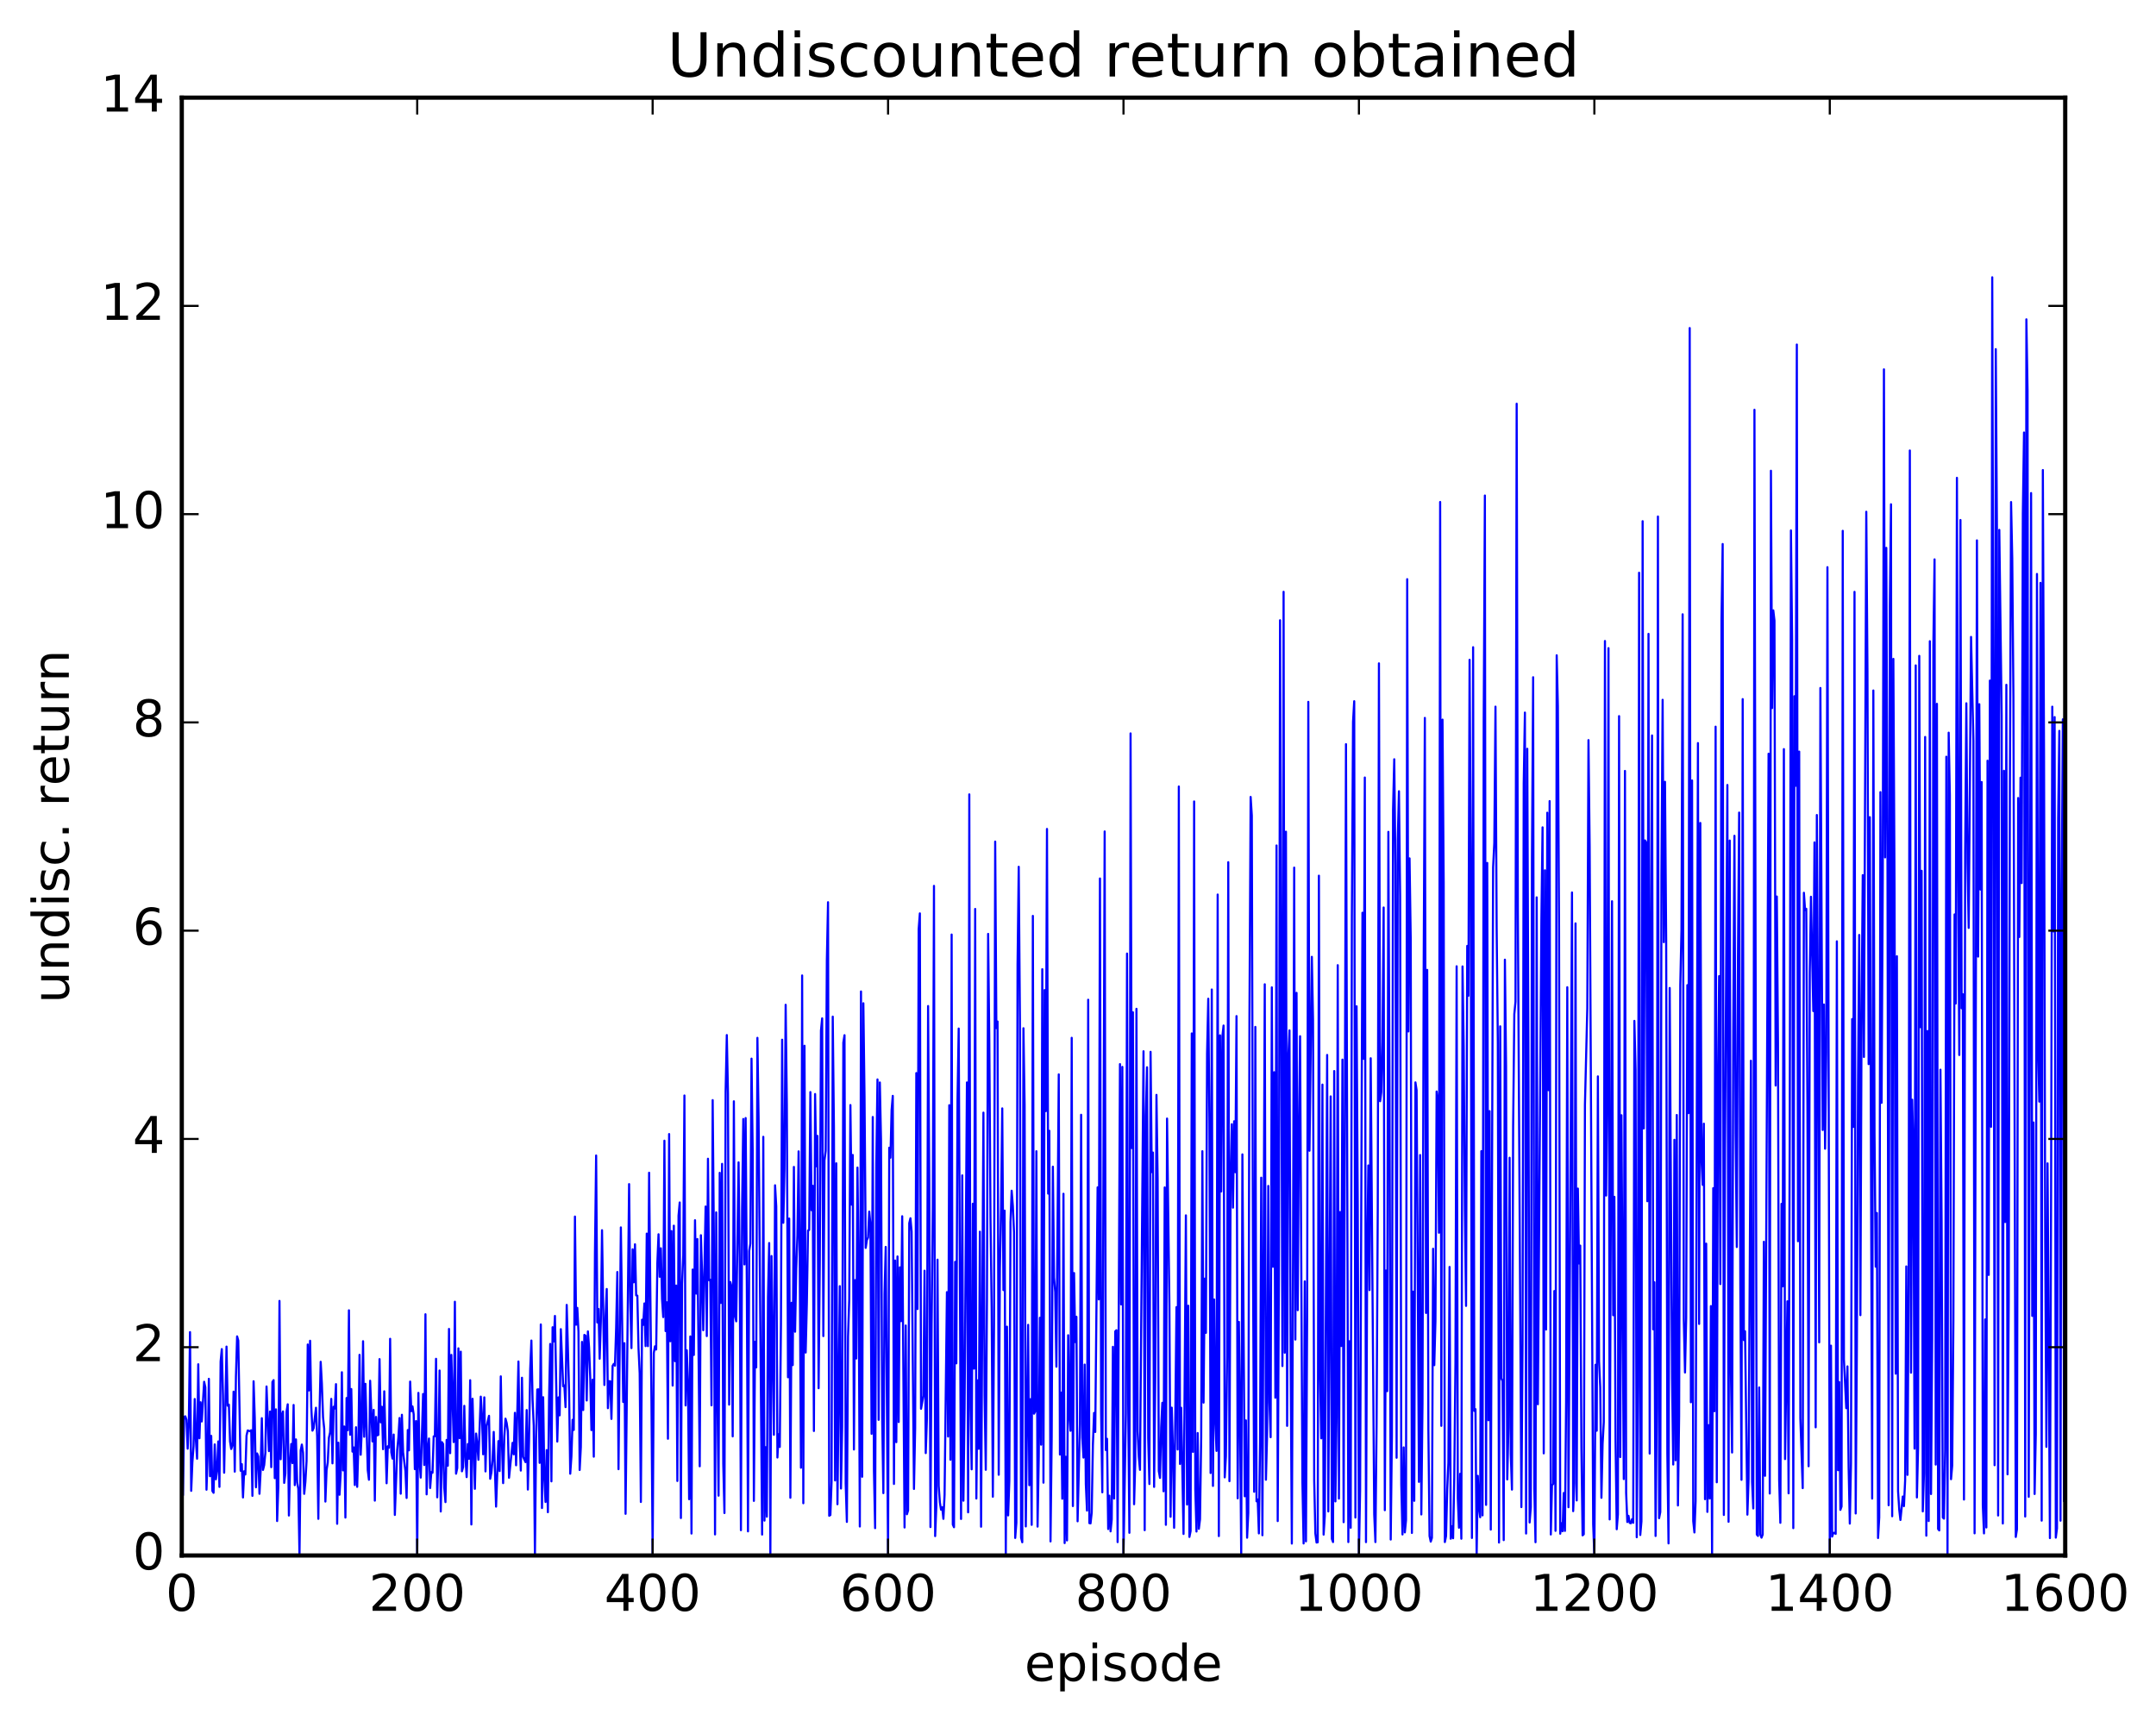 <?xml version="1.0" encoding="utf-8" standalone="no"?>
<!DOCTYPE svg PUBLIC "-//W3C//DTD SVG 1.1//EN"
  "http://www.w3.org/Graphics/SVG/1.1/DTD/svg11.dtd">
<!-- Created with matplotlib (http://matplotlib.org/) -->
<svg height="408pt" version="1.1" viewBox="0 0 511 408" width="511pt" xmlns="http://www.w3.org/2000/svg" xmlns:xlink="http://www.w3.org/1999/xlink">
 <defs>
  <style type="text/css">
*{stroke-linecap:butt;stroke-linejoin:round;stroke-miterlimit:100000;}
  </style>
 </defs>
 <g id="figure_1">
  <g id="patch_1">
   <path d="M 0 408.169 
L 511.954 408.169 
L 511.954 0 
L 0 0 
z
" style="fill:#ffffff;"/>
  </g>
  <g id="axes_1">
   <g id="patch_2">
    <path d="M 43.084 368.742 
L 489.484 368.742 
L 489.484 23.142 
L 43.084 23.142 
z
" style="fill:#ffffff;"/>
   </g>
   <g id="line2d_1">
    <path clip-path="url(#p33e2fe7d8d)" d="M 43.084 341.525 
L 43.363 354.443 
L 43.642 335.88 
L 43.921 335.753 
L 44.2 336.586 
L 44.479 343.427 
L 44.758 337.037 
L 45.037 315.794 
L 45.316 353.416 
L 45.595 346.694 
L 45.874 342.8 
L 46.153 331.65 
L 46.432 341.46 
L 46.711 345.8 
L 46.99 323.415 
L 47.269 340.956 
L 47.548 332.423 
L 47.827 336.969 
L 48.385 327.564 
L 48.664 328.879 
L 48.943 353.152 
L 49.222 344.685 
L 49.501 326.867 
L 49.78 349.946 
L 50.059 340.388 
L 50.338 353.45 
L 50.617 353.884 
L 50.896 342.414 
L 51.175 350.68 
L 51.454 348.47 
L 51.733 341.71 
L 52.012 352.481 
L 52.291 322.746 
L 52.57 319.817 
L 52.849 330.819 
L 53.128 349.126 
L 53.686 319.227 
L 53.965 333.244 
L 54.244 332.986 
L 54.523 341.715 
L 54.802 343.499 
L 55.081 342.616 
L 55.36 329.902 
L 55.639 348.865 
L 55.918 326.411 
L 56.197 316.805 
L 56.476 317.802 
L 57.034 348.66 
L 57.313 347.086 
L 57.592 354.989 
L 57.871 348.776 
L 58.15 349.537 
L 58.429 340.326 
L 58.708 339.103 
L 59.266 339.3 
L 59.545 339.053 
L 59.824 354.61 
L 60.103 327.44 
L 60.382 336.136 
L 60.661 352.583 
L 60.94 344.554 
L 61.219 345.272 
L 61.498 354.119 
L 61.777 348.664 
L 62.056 336.201 
L 62.335 348.458 
L 62.614 347.319 
L 62.893 344.425 
L 63.172 328.683 
L 63.73 344 
L 64.009 334.612 
L 64.288 347.808 
L 64.567 327.614 
L 64.846 327.176 
L 65.125 350.413 
L 65.404 334.097 
L 65.683 360.578 
L 65.962 352.498 
L 66.241 308.397 
L 66.52 345.933 
L 66.799 335.475 
L 67.078 334.594 
L 67.357 351.536 
L 67.636 349.32 
L 67.915 334.638 
L 68.194 332.904 
L 68.473 359.27 
L 68.752 346.926 
L 69.031 342.308 
L 69.31 346.857 
L 69.589 333.063 
L 69.868 352.071 
L 70.147 341.224 
L 70.426 351.425 
L 70.705 352.926 
L 70.984 368.742 
L 71.263 343.841 
L 71.542 342.449 
L 71.821 344.394 
L 72.1 354.132 
L 72.379 351.291 
L 72.658 346.331 
L 72.937 318.726 
L 73.216 329.626 
L 73.495 317.845 
L 73.774 333.528 
L 74.053 339.15 
L 74.332 338.57 
L 74.89 333.72 
L 75.169 340.483 
L 75.448 360.056 
L 75.727 335.046 
L 76.006 322.833 
L 76.285 327.99 
L 76.564 335.964 
L 76.843 338.717 
L 77.122 355.965 
L 77.401 348.49 
L 77.68 346.692 
L 77.959 340.825 
L 78.238 339.553 
L 78.517 331.624 
L 78.796 346.903 
L 79.075 333.48 
L 79.354 333.908 
L 79.633 328.124 
L 79.912 361.231 
L 80.191 342.004 
L 80.47 354.346 
L 80.749 349.184 
L 81.028 325.306 
L 81.307 348.571 
L 81.586 338.168 
L 81.865 359.754 
L 82.144 331.413 
L 82.423 339.044 
L 82.702 310.621 
L 82.981 340.127 
L 83.26 329.286 
L 83.539 344.124 
L 83.818 343.118 
L 84.097 352.043 
L 84.376 338.342 
L 84.655 352.471 
L 84.934 342.792 
L 85.213 321.182 
L 85.492 344.866 
L 85.771 338.369 
L 86.05 317.952 
L 86.329 340.603 
L 86.608 328.048 
L 87.166 348.52 
L 87.445 350.793 
L 87.724 327.322 
L 88.282 341.712 
L 88.561 334.227 
L 88.84 355.741 
L 89.119 335.899 
L 89.398 340.282 
L 89.677 340.138 
L 89.956 322.191 
L 90.235 337.183 
L 90.514 333.492 
L 90.793 343.548 
L 91.072 329.822 
L 91.63 351.623 
L 91.909 342.853 
L 92.188 343.196 
L 92.467 317.378 
L 92.746 344.296 
L 93.025 345.774 
L 93.304 340.073 
L 93.583 359.13 
L 94.141 343.777 
L 94.42 340.824 
L 94.699 336.157 
L 94.978 354.1 
L 95.257 335.388 
L 95.536 344.272 
L 96.094 348.743 
L 96.373 355.107 
L 96.652 339.005 
L 96.931 343.82 
L 97.21 327.521 
L 97.489 334.535 
L 97.768 333.406 
L 98.047 335.266 
L 98.326 348.277 
L 98.605 336.876 
L 98.884 368.742 
L 99.163 330.204 
L 99.442 346.492 
L 99.721 350.282 
L 100.279 330.461 
L 100.558 347.3 
L 100.837 311.558 
L 101.116 354.252 
L 101.395 343.579 
L 101.674 341.014 
L 101.953 352.747 
L 102.232 348.975 
L 102.511 349.133 
L 102.79 340.505 
L 103.069 340.486 
L 103.348 322.119 
L 103.627 354.958 
L 103.906 345.18 
L 104.185 324.892 
L 104.464 358.314 
L 104.743 341.876 
L 105.022 342.319 
L 105.301 352.738 
L 105.58 356.089 
L 105.859 341.344 
L 106.138 347.467 
L 106.417 315.036 
L 106.696 344.492 
L 106.975 321.191 
L 107.533 341.862 
L 107.812 308.593 
L 108.091 349.355 
L 108.37 348.015 
L 108.649 319.637 
L 108.928 340.946 
L 109.207 320.426 
L 109.486 348.789 
L 109.765 347.784 
L 110.044 333.272 
L 110.323 345.518 
L 110.602 350.166 
L 110.881 342.326 
L 111.16 345.824 
L 111.439 327.193 
L 111.718 361.392 
L 111.997 331.593 
L 112.555 352.938 
L 112.834 339.841 
L 113.113 342.312 
L 113.392 346.057 
L 113.95 331.087 
L 114.229 335.457 
L 114.508 344.754 
L 114.787 331.255 
L 115.066 348.815 
L 115.345 338.054 
L 115.903 335.633 
L 116.182 350.562 
L 116.461 349.102 
L 116.74 346.231 
L 117.019 339.448 
L 117.577 357.159 
L 118.135 341.629 
L 118.414 348.735 
L 118.693 326.283 
L 118.972 342.197 
L 119.251 351.59 
L 119.53 340.542 
L 119.809 336.311 
L 120.088 337.341 
L 120.367 339.296 
L 120.646 350.32 
L 121.483 342.045 
L 121.762 344.779 
L 122.041 334.927 
L 122.32 347.363 
L 122.878 322.76 
L 123.157 341.511 
L 123.436 348.617 
L 123.715 326.611 
L 123.994 345.361 
L 124.552 346.612 
L 124.831 334.263 
L 125.11 353.115 
L 125.389 341.444 
L 125.668 324.605 
L 125.947 317.791 
L 126.226 331.785 
L 126.505 337.976 
L 126.784 368.742 
L 127.063 340.902 
L 127.342 329.399 
L 127.621 329.349 
L 127.9 346.79 
L 128.179 313.978 
L 128.458 357.492 
L 128.737 331.222 
L 129.016 350.488 
L 129.295 356.06 
L 129.574 343.765 
L 129.853 358.482 
L 130.132 331.798 
L 130.411 318.597 
L 130.69 351.176 
L 130.969 314.64 
L 131.248 318.021 
L 131.527 311.958 
L 132.085 341.737 
L 132.364 331.262 
L 132.643 335.519 
L 132.922 315.092 
L 133.48 328.63 
L 133.759 328.418 
L 134.038 333.577 
L 134.317 309.343 
L 134.875 329.687 
L 135.154 349.36 
L 135.433 345.248 
L 135.712 336.576 
L 135.991 338.987 
L 136.27 288.401 
L 136.549 314.037 
L 136.828 310.048 
L 137.107 315.676 
L 137.386 348.475 
L 137.665 343.04 
L 137.944 318.113 
L 138.223 334.262 
L 138.502 316.451 
L 138.781 316.644 
L 139.06 332.002 
L 139.339 315.625 
L 139.618 319.438 
L 139.897 326.698 
L 140.176 339.019 
L 140.455 327.077 
L 140.734 345.322 
L 141.013 297.095 
L 141.292 273.922 
L 141.571 313.508 
L 141.85 310.307 
L 142.129 322.1 
L 142.408 313.211 
L 142.687 291.633 
L 143.245 328.326 
L 143.524 312.226 
L 143.803 305.572 
L 144.082 333.822 
L 144.361 327.419 
L 144.64 327.455 
L 144.919 336.371 
L 145.198 323.787 
L 145.477 323.325 
L 145.756 323.756 
L 146.035 314.77 
L 146.314 301.546 
L 146.593 348.284 
L 147.151 290.969 
L 147.709 332.359 
L 147.988 318.408 
L 148.267 358.867 
L 149.104 280.705 
L 149.383 308.408 
L 149.662 319.582 
L 149.941 296.166 
L 150.22 303.984 
L 150.499 294.975 
L 150.778 307.076 
L 151.057 307.141 
L 151.336 319.589 
L 151.615 325.563 
L 151.894 356.056 
L 152.173 312.847 
L 152.452 314.076 
L 152.731 308.992 
L 153.01 319.109 
L 153.289 292.435 
L 153.568 319.12 
L 153.847 278.008 
L 154.405 332.173 
L 154.684 368.742 
L 154.963 320.721 
L 155.242 319.154 
L 155.521 319.921 
L 155.8 299.44 
L 156.079 292.596 
L 156.358 302.676 
L 156.637 295.922 
L 156.916 308.005 
L 157.195 312.227 
L 157.474 270.413 
L 157.753 315.545 
L 158.032 308.712 
L 158.311 341.072 
L 158.59 268.84 
L 158.869 317.956 
L 159.148 291.84 
L 159.427 328.464 
L 159.706 290.564 
L 159.985 322.677 
L 160.264 304.757 
L 160.543 351.083 
L 160.822 288.188 
L 161.101 285.057 
L 161.38 359.866 
L 161.659 304.299 
L 161.938 297.667 
L 162.217 259.7 
L 162.496 333.174 
L 162.775 320.092 
L 163.054 327.667 
L 163.333 355.403 
L 163.612 316.825 
L 163.891 363.544 
L 164.17 300.961 
L 164.449 321.21 
L 164.728 289.266 
L 165.007 306.662 
L 165.286 293.723 
L 165.844 347.601 
L 166.123 292.821 
L 166.402 301.871 
L 166.681 315.342 
L 167.239 286.02 
L 167.518 316.733 
L 167.797 274.69 
L 168.076 303.507 
L 168.355 303.381 
L 168.634 333.151 
L 168.913 260.797 
L 169.192 292.546 
L 169.471 363.753 
L 169.75 287.405 
L 170.029 330.197 
L 170.308 354.564 
L 170.587 278.028 
L 170.866 308.868 
L 171.145 275.906 
L 171.424 347.024 
L 171.703 358.681 
L 171.982 258.735 
L 172.261 245.372 
L 172.54 259.273 
L 172.819 332.984 
L 173.098 303.916 
L 173.377 304.993 
L 173.656 340.51 
L 173.935 261.076 
L 174.214 311.929 
L 174.493 313.236 
L 175.051 275.548 
L 175.33 299.955 
L 175.609 362.748 
L 175.888 286.589 
L 176.167 265.277 
L 176.446 299.745 
L 176.725 265.045 
L 177.004 304.262 
L 177.283 363.027 
L 177.562 296.581 
L 177.841 294.791 
L 178.12 250.963 
L 178.399 273.005 
L 178.678 355.8 
L 178.957 318.089 
L 179.236 324.166 
L 179.515 246.033 
L 179.794 265.001 
L 180.631 363.783 
L 180.91 269.497 
L 181.189 360.482 
L 181.468 343.066 
L 181.747 359.544 
L 182.026 307.479 
L 182.305 294.676 
L 182.584 368.742 
L 182.863 297.758 
L 183.421 340.132 
L 183.7 280.988 
L 183.979 285.996 
L 184.258 345.52 
L 184.537 339.994 
L 184.816 343.011 
L 185.095 313.853 
L 185.374 246.478 
L 185.653 289.87 
L 185.932 277.191 
L 186.211 238.196 
L 186.49 261.869 
L 186.769 326.495 
L 187.048 288.871 
L 187.327 355.056 
L 187.606 308.846 
L 187.885 323.612 
L 188.164 276.632 
L 188.443 315.699 
L 188.722 300.781 
L 189.001 292.841 
L 189.28 272.946 
L 189.559 300.647 
L 189.838 347.944 
L 190.117 231.244 
L 190.396 356.36 
L 190.675 247.907 
L 190.954 320.634 
L 191.233 309.009 
L 191.512 291.701 
L 191.791 291.572 
L 192.07 258.887 
L 192.349 286.902 
L 192.628 281.095 
L 192.907 339.234 
L 193.186 259.35 
L 193.465 276.482 
L 193.744 269.277 
L 194.023 329.089 
L 194.302 299.129 
L 194.581 244.313 
L 194.86 241.414 
L 195.139 316.734 
L 195.418 275.014 
L 195.697 272.83 
L 195.976 227.585 
L 196.255 213.881 
L 196.534 359.327 
L 196.813 359.149 
L 197.092 351.253 
L 197.371 241.002 
L 197.65 267.238 
L 197.929 350.95 
L 198.208 275.775 
L 198.487 356.594 
L 199.045 304.895 
L 199.324 352.866 
L 199.603 338.154 
L 199.882 247.156 
L 200.161 245.403 
L 200.44 351.664 
L 200.719 360.784 
L 200.998 316.791 
L 201.277 308.073 
L 201.556 261.966 
L 201.835 285.569 
L 202.114 273.796 
L 202.393 343.617 
L 202.672 303.463 
L 202.951 322.05 
L 203.23 276.788 
L 203.509 301.842 
L 203.788 361.874 
L 204.067 235.039 
L 204.346 350.08 
L 204.625 237.833 
L 204.904 260.01 
L 205.183 295.828 
L 205.462 293.947 
L 205.741 293.377 
L 206.02 287.225 
L 206.299 290.147 
L 206.578 339.903 
L 206.857 264.798 
L 207.136 348.581 
L 207.415 362.262 
L 207.694 276.179 
L 207.973 255.892 
L 208.252 336.585 
L 208.531 256.612 
L 208.81 270.193 
L 209.089 336.073 
L 209.368 353.966 
L 209.647 306.715 
L 209.926 295.594 
L 210.484 368.742 
L 210.763 272.083 
L 211.042 274.451 
L 211.321 263.172 
L 211.6 259.789 
L 211.879 351.784 
L 212.158 298.82 
L 212.437 341.883 
L 212.716 297.859 
L 212.995 337.104 
L 213.274 300.432 
L 213.553 313.194 
L 213.832 288.323 
L 214.39 362.108 
L 214.669 314.227 
L 214.948 358.966 
L 215.227 358.077 
L 215.506 289.97 
L 215.785 288.801 
L 216.064 291.988 
L 216.622 352.969 
L 216.901 338.614 
L 217.18 254.385 
L 217.459 310.325 
L 217.738 220.269 
L 218.017 216.53 
L 218.296 333.969 
L 218.854 330.893 
L 219.133 301.232 
L 219.412 344.473 
L 219.691 336.363 
L 219.97 238.492 
L 220.249 280.355 
L 220.528 362.007 
L 220.807 313.864 
L 221.086 286.168 
L 221.365 210.008 
L 221.644 364.148 
L 221.923 357.041 
L 222.202 298.615 
L 222.481 352.243 
L 222.76 356.153 
L 223.039 357.886 
L 223.318 357.309 
L 223.597 360.058 
L 223.876 354.403 
L 224.434 306.317 
L 224.713 340.541 
L 224.992 262.003 
L 225.271 346.044 
L 225.55 221.543 
L 225.829 361.407 
L 226.108 362.044 
L 226.387 299.137 
L 226.666 323.193 
L 226.945 260.635 
L 227.224 243.829 
L 227.782 360.087 
L 228.061 278.636 
L 228.34 355.759 
L 228.619 333.798 
L 229.177 256.603 
L 229.456 358.512 
L 229.735 188.316 
L 230.014 333.69 
L 230.293 348.319 
L 230.572 285.362 
L 230.851 324.444 
L 231.13 215.479 
L 231.409 355.237 
L 231.688 327.225 
L 231.967 343.456 
L 232.246 291.985 
L 232.525 361.925 
L 233.083 263.762 
L 233.362 330.744 
L 233.641 348.429 
L 233.92 308.25 
L 234.199 221.394 
L 234.478 246.745 
L 234.757 288.526 
L 235.036 310.158 
L 235.315 354.811 
L 235.594 314.144 
L 235.873 199.508 
L 236.152 243.732 
L 236.431 242.155 
L 236.71 349.61 
L 236.989 300.688 
L 237.268 286.122 
L 237.547 262.756 
L 237.826 305.83 
L 238.105 286.996 
L 238.384 368.742 
L 238.663 314.499 
L 238.942 359.247 
L 239.221 351.124 
L 239.5 289.685 
L 239.779 282.27 
L 240.058 285.889 
L 240.337 292.159 
L 240.616 364.587 
L 240.895 360.985 
L 241.174 228.651 
L 241.453 205.481 
L 241.732 241.431 
L 242.011 364.499 
L 242.29 365.609 
L 242.569 243.756 
L 242.848 261.953 
L 243.127 361.859 
L 243.685 314.068 
L 243.964 352.076 
L 244.243 331.69 
L 244.522 361.482 
L 244.801 217.123 
L 245.08 335.131 
L 245.359 334.565 
L 245.638 272.913 
L 245.917 361.897 
L 246.196 345.412 
L 246.475 312.392 
L 246.754 342.474 
L 247.033 229.759 
L 247.312 351.484 
L 247.591 234.706 
L 247.87 263.409 
L 248.149 196.51 
L 248.428 282.957 
L 248.707 268.066 
L 248.986 365.409 
L 249.265 340.688 
L 249.544 276.574 
L 249.823 302.831 
L 250.102 306.268 
L 250.381 323.986 
L 250.939 254.694 
L 251.218 344.823 
L 251.497 330.135 
L 251.776 355.293 
L 252.055 282.996 
L 252.334 365.804 
L 252.613 345.347 
L 252.892 365.179 
L 253.171 316.528 
L 253.45 335.015 
L 253.729 339.184 
L 254.008 246.025 
L 254.287 357.031 
L 254.566 301.786 
L 254.845 318.16 
L 255.124 312.148 
L 255.403 360.64 
L 255.961 337.519 
L 256.24 264.271 
L 256.519 340.819 
L 256.798 345.534 
L 257.077 323.488 
L 257.356 351.809 
L 257.635 358.097 
L 257.914 237 
L 258.193 361.069 
L 258.472 361.137 
L 258.751 358.574 
L 259.03 342.553 
L 259.309 334.944 
L 259.588 339.47 
L 260.146 281.472 
L 260.425 308.038 
L 260.704 208.254 
L 260.983 334.925 
L 261.262 353.77 
L 261.82 197.107 
L 262.099 343.752 
L 262.378 341.073 
L 262.657 362.469 
L 262.936 354.571 
L 263.215 363.029 
L 263.494 360.183 
L 263.773 319.285 
L 264.052 355.249 
L 264.331 315.609 
L 264.61 315.343 
L 264.889 365.571 
L 265.447 252.26 
L 265.726 309.228 
L 266.005 252.917 
L 266.284 368.742 
L 266.842 335.289 
L 267.121 226.049 
L 267.4 332.913 
L 267.679 363.368 
L 267.958 173.862 
L 268.237 272.165 
L 268.516 239.969 
L 268.795 356.596 
L 269.074 346.392 
L 269.353 239.151 
L 269.632 339.289 
L 269.911 345.354 
L 270.19 348.445 
L 271.027 249.215 
L 271.306 362.745 
L 271.585 264.482 
L 271.864 253.006 
L 272.143 340.862 
L 272.422 351.802 
L 272.701 249.348 
L 272.98 277.857 
L 273.259 273.224 
L 273.538 352.485 
L 273.817 326.35 
L 274.096 259.555 
L 274.375 279.59 
L 274.654 348.725 
L 274.933 350.358 
L 275.212 338.306 
L 275.491 332.546 
L 275.77 353.522 
L 276.049 281.495 
L 276.328 361.475 
L 276.607 265.167 
L 277.165 309.491 
L 277.444 359.567 
L 277.723 333.696 
L 278.002 343.484 
L 278.281 362.176 
L 278.839 309.869 
L 279.118 343.625 
L 279.397 186.448 
L 279.676 347.047 
L 279.955 333.723 
L 280.513 363.64 
L 281.071 288.116 
L 281.35 356.659 
L 281.629 309.533 
L 281.908 364.346 
L 282.187 362.948 
L 282.466 244.984 
L 282.745 344.197 
L 283.024 189.992 
L 283.303 353.03 
L 283.582 363.064 
L 283.861 339.714 
L 284.14 362.421 
L 284.419 360.158 
L 284.698 340.707 
L 284.977 272.906 
L 285.256 332.506 
L 285.535 303.111 
L 285.814 315.967 
L 286.093 249.82 
L 286.372 236.759 
L 286.651 265.765 
L 286.93 349.191 
L 287.209 234.574 
L 287.488 352.251 
L 287.767 308.066 
L 288.046 336.581 
L 288.325 343.955 
L 288.604 212.064 
L 288.883 364.144 
L 289.162 245.435 
L 289.441 282.455 
L 289.72 245.689 
L 289.999 243.116 
L 290.278 350.229 
L 290.557 345.213 
L 290.836 321.705 
L 291.115 204.391 
L 291.394 351.129 
L 291.673 279.221 
L 291.952 266.507 
L 292.231 286.288 
L 292.51 265.811 
L 292.789 277.888 
L 293.068 240.878 
L 293.347 355.191 
L 293.626 313.368 
L 293.905 335.627 
L 294.184 368.742 
L 294.463 273.659 
L 295.021 354.715 
L 295.3 336.717 
L 295.579 364.533 
L 295.858 358.661 
L 296.137 240.722 
L 296.416 188.923 
L 296.695 193.336 
L 296.974 299.171 
L 297.253 353.642 
L 297.532 243.442 
L 297.811 355.903 
L 298.09 355.455 
L 298.369 363.511 
L 298.648 341.885 
L 298.927 279.183 
L 299.206 363.948 
L 299.764 233.336 
L 300.043 350.792 
L 300.322 339.73 
L 300.601 281.141 
L 300.88 332.454 
L 301.159 340.708 
L 301.438 234.061 
L 301.717 300.297 
L 301.996 254.186 
L 302.275 331.346 
L 302.554 200.43 
L 302.833 360.585 
L 303.112 302.461 
L 303.391 147.038 
L 303.949 323.836 
L 304.228 140.289 
L 304.507 320.676 
L 304.786 197.162 
L 305.065 338.014 
L 305.344 250.77 
L 305.623 244.26 
L 305.902 322.737 
L 306.181 365.922 
L 306.46 299.411 
L 306.739 205.676 
L 307.018 317.555 
L 307.297 235.369 
L 307.576 310.588 
L 307.855 268.817 
L 308.134 245.649 
L 308.692 351.48 
L 308.971 365.894 
L 309.25 303.763 
L 309.529 365.393 
L 309.808 312.546 
L 310.087 166.381 
L 310.366 272.797 
L 310.924 226.828 
L 311.203 241.773 
L 311.482 350.937 
L 311.761 363.536 
L 312.04 365.675 
L 312.319 365.611 
L 312.598 207.589 
L 312.877 326.167 
L 313.156 340.977 
L 313.435 257.117 
L 313.714 363.795 
L 313.993 359.338 
L 314.551 250.088 
L 314.83 358.31 
L 315.388 259.918 
L 315.667 364.814 
L 315.946 365.562 
L 316.225 253.906 
L 316.504 355.922 
L 316.783 336.011 
L 317.062 228.807 
L 317.341 355.254 
L 317.62 287.338 
L 317.899 319.086 
L 318.178 251.194 
L 318.457 360.847 
L 319.015 176.411 
L 319.573 365.562 
L 319.852 317.952 
L 320.131 362.177 
L 320.41 217.368 
L 320.689 171.107 
L 320.968 166.229 
L 321.247 359.751 
L 321.526 238.547 
L 321.805 285.57 
L 322.084 368.742 
L 322.363 353.327 
L 322.921 216.377 
L 323.2 251.007 
L 323.479 184.32 
L 323.758 365.579 
L 324.037 298.488 
L 324.316 276.286 
L 324.595 305.836 
L 324.874 250.873 
L 325.711 358.979 
L 325.99 365.562 
L 326.269 337.817 
L 326.548 286.349 
L 326.827 157.258 
L 327.106 261.054 
L 327.385 258.898 
L 327.664 247.049 
L 327.943 215.134 
L 328.222 358.005 
L 328.501 301.19 
L 328.78 329.795 
L 329.059 197.202 
L 329.338 259.302 
L 329.617 364.964 
L 329.896 340.419 
L 330.175 191.989 
L 330.454 179.99 
L 330.733 205.031 
L 331.012 345.574 
L 331.291 199.15 
L 331.57 187.577 
L 331.849 212.417 
L 332.128 351.888 
L 332.407 363.76 
L 332.686 343.117 
L 332.965 363.269 
L 333.244 360.369 
L 333.523 137.299 
L 333.802 244.515 
L 334.081 203.483 
L 334.36 222.767 
L 334.639 363.402 
L 334.918 306.188 
L 335.197 355.784 
L 335.476 256.592 
L 335.755 258.452 
L 336.313 351.295 
L 336.592 273.816 
L 336.871 359.016 
L 337.15 332.739 
L 337.429 229.873 
L 337.708 170.19 
L 337.987 311.25 
L 338.266 229.919 
L 338.545 338.769 
L 338.824 364.146 
L 339.103 365.456 
L 339.382 364.562 
L 339.661 296.033 
L 339.94 323.627 
L 340.219 313.16 
L 340.498 258.754 
L 340.777 261.056 
L 341.056 292.231 
L 341.335 119 
L 341.614 338.009 
L 341.893 170.597 
L 342.172 209.269 
L 342.451 365.562 
L 342.73 364.152 
L 343.009 353.05 
L 343.288 346.738 
L 343.567 300.344 
L 343.846 364.775 
L 344.125 361.804 
L 344.404 364.663 
L 344.683 350.258 
L 344.962 323.063 
L 345.241 229.067 
L 345.52 355.12 
L 345.799 362.165 
L 346.078 349.383 
L 346.357 364.772 
L 346.636 229.104 
L 346.915 248.148 
L 347.194 286.687 
L 347.473 309.577 
L 347.752 224.236 
L 348.031 236.059 
L 348.31 156.414 
L 348.589 204.714 
L 348.868 364.59 
L 349.147 153.429 
L 349.426 334.48 
L 349.705 334.053 
L 349.984 368.742 
L 350.263 349.865 
L 350.542 357.397 
L 350.821 359.674 
L 351.1 272.886 
L 351.379 359.238 
L 351.658 170.842 
L 351.937 117.47 
L 352.216 356.747 
L 352.495 204.567 
L 352.774 336.695 
L 353.053 263.406 
L 353.332 362.608 
L 353.89 205.599 
L 354.169 199.842 
L 354.448 167.519 
L 354.727 220.052 
L 355.006 247.197 
L 355.285 365.677 
L 355.564 243.305 
L 355.843 326.757 
L 356.122 327.407 
L 356.401 365.102 
L 356.68 227.502 
L 356.959 252.701 
L 357.238 350.708 
L 357.517 338.517 
L 357.796 274.458 
L 358.075 344.683 
L 358.354 353.128 
L 358.633 267.002 
L 358.912 240.41 
L 359.191 237.448 
L 359.47 95.704 
L 359.749 215.968 
L 360.586 357.273 
L 360.865 318.701 
L 361.144 185.738 
L 361.423 168.923 
L 361.702 363.54 
L 361.981 177.504 
L 362.26 250.138 
L 362.539 360.923 
L 362.818 357.294 
L 363.097 203.365 
L 363.376 160.549 
L 363.655 352.915 
L 363.934 365.601 
L 364.213 212.729 
L 364.492 332.89 
L 365.329 218.112 
L 365.608 196.131 
L 365.887 344.532 
L 366.166 206.313 
L 366.445 315.18 
L 366.724 192.667 
L 367.003 258.442 
L 367.282 189.908 
L 367.561 363.766 
L 367.84 352.083 
L 368.119 351.802 
L 368.398 306.053 
L 368.677 362.904 
L 368.956 155.34 
L 369.235 167.379 
L 369.514 219.704 
L 369.793 363.583 
L 370.072 361.079 
L 370.351 362.991 
L 370.63 353.935 
L 370.909 362.919 
L 371.188 332.259 
L 371.467 234.033 
L 371.746 357.3 
L 372.304 264.314 
L 372.583 211.568 
L 372.862 358.234 
L 373.141 351.606 
L 373.42 218.902 
L 373.699 355.696 
L 373.978 281.762 
L 374.257 299.518 
L 374.536 295.284 
L 374.815 343.272 
L 375.094 363.972 
L 375.373 363.714 
L 375.652 261.88 
L 376.21 239.009 
L 376.489 175.452 
L 376.768 200.617 
L 377.605 361.362 
L 377.884 368.742 
L 378.163 323.527 
L 378.442 339.174 
L 378.721 255.169 
L 379 322.723 
L 379.279 328.861 
L 379.558 355.073 
L 379.837 342.28 
L 380.116 337.124 
L 380.395 151.959 
L 380.674 283.417 
L 380.953 257.504 
L 381.232 153.648 
L 381.511 360.194 
L 382.069 213.65 
L 382.348 311.792 
L 382.627 283.726 
L 382.906 341.362 
L 383.185 362.52 
L 383.464 358.997 
L 383.743 169.763 
L 384.022 345.409 
L 384.301 264.381 
L 384.859 350.628 
L 385.138 182.758 
L 385.417 353.889 
L 385.696 360.809 
L 385.975 359.338 
L 386.254 361.01 
L 386.533 361.109 
L 386.812 360.141 
L 387.091 360.996 
L 387.37 242.012 
L 387.649 253.577 
L 387.928 364.42 
L 388.207 328.518 
L 388.486 135.773 
L 388.765 363.89 
L 389.044 360.649 
L 389.323 123.556 
L 389.602 267.505 
L 389.881 199.228 
L 390.16 199.702 
L 390.439 284.761 
L 390.718 150.261 
L 390.997 344.583 
L 391.276 223.154 
L 391.555 174.35 
L 391.834 315.143 
L 392.113 303.972 
L 392.392 364.121 
L 392.671 333.712 
L 392.95 122.443 
L 393.229 359.9 
L 393.508 358.452 
L 393.787 207.39 
L 394.066 165.895 
L 394.345 223.35 
L 394.624 185.334 
L 394.903 222.834 
L 395.182 344.56 
L 395.461 365.88 
L 395.74 234.216 
L 396.298 326.695 
L 396.577 347.179 
L 396.856 270.2 
L 397.135 346.174 
L 397.414 264.326 
L 397.693 356.885 
L 397.972 335.669 
L 398.251 233.509 
L 398.53 220.436 
L 398.809 145.63 
L 399.088 312.981 
L 399.367 325.367 
L 399.646 312.401 
L 399.925 233.539 
L 400.204 263.879 
L 400.483 77.766 
L 400.762 332.418 
L 401.041 185.023 
L 401.32 360.587 
L 401.599 363.288 
L 401.878 355.872 
L 402.436 176.156 
L 402.715 313.854 
L 402.994 195.092 
L 403.273 274.869 
L 403.552 280.89 
L 403.831 266.375 
L 404.11 355.394 
L 404.389 294.818 
L 404.668 358.409 
L 404.947 337.854 
L 405.226 355.237 
L 405.505 309.624 
L 405.784 368.742 
L 406.063 281.66 
L 406.342 334.553 
L 406.621 172.266 
L 406.9 351.388 
L 407.179 259.289 
L 407.458 231.398 
L 407.737 304.4 
L 408.016 146.823 
L 408.295 128.967 
L 408.574 359.138 
L 408.853 272.086 
L 409.411 186.088 
L 409.69 360.754 
L 409.969 199.261 
L 410.248 325.337 
L 410.527 344.335 
L 410.806 244.207 
L 411.085 198.136 
L 411.364 268.424 
L 411.643 295.62 
L 411.922 226.679 
L 412.201 192.63 
L 412.48 304.525 
L 412.759 350.804 
L 413.038 165.73 
L 413.317 317.683 
L 413.596 315.595 
L 414.154 359.062 
L 414.433 350.643 
L 414.991 251.46 
L 415.27 351.296 
L 415.549 357.593 
L 415.828 97.143 
L 416.386 363.779 
L 416.665 364.11 
L 416.944 328.912 
L 417.223 363.779 
L 417.502 364.521 
L 417.781 363.779 
L 418.06 294.373 
L 418.339 349.856 
L 419.176 178.673 
L 419.455 354.056 
L 419.734 111.596 
L 420.013 167.851 
L 420.292 144.694 
L 420.571 147.129 
L 420.85 257.332 
L 421.129 212.529 
L 421.408 247.211 
L 421.687 350.785 
L 421.966 360.997 
L 422.245 285.379 
L 422.524 304.943 
L 422.803 177.584 
L 423.082 345.888 
L 423.64 308.488 
L 423.919 354.009 
L 424.198 265.007 
L 424.477 125.746 
L 424.756 151.694 
L 425.035 362.261 
L 425.314 165.043 
L 425.593 186.286 
L 425.872 81.674 
L 426.151 294.246 
L 426.43 178.172 
L 426.709 336.192 
L 427.267 352.778 
L 427.546 211.64 
L 427.825 215.733 
L 428.104 215.44 
L 428.383 261.91 
L 428.662 347.588 
L 428.941 230.508 
L 429.22 212.586 
L 429.778 239.692 
L 430.057 199.702 
L 430.336 338.359 
L 430.615 193.206 
L 430.894 240.908 
L 431.173 318.224 
L 431.452 163.097 
L 432.01 267.874 
L 432.289 238.13 
L 432.568 272.314 
L 432.847 249.459 
L 433.126 134.453 
L 433.684 368.742 
L 433.963 319.003 
L 434.242 364.261 
L 434.521 363.403 
L 434.8 363.365 
L 435.079 363.622 
L 435.358 223.149 
L 435.637 348.53 
L 435.916 327.631 
L 436.195 357.931 
L 436.474 357.136 
L 436.753 125.838 
L 437.032 322.274 
L 437.59 333.824 
L 437.869 323.915 
L 438.148 347.746 
L 438.427 361.186 
L 438.706 346.923 
L 438.985 241.58 
L 439.264 267.145 
L 439.543 140.306 
L 439.822 358.784 
L 440.101 319.534 
L 440.38 256.302 
L 440.659 221.645 
L 440.938 311.77 
L 441.217 240.441 
L 441.496 207.451 
L 441.775 250.563 
L 442.333 121.32 
L 442.612 159.055 
L 442.891 252.263 
L 443.17 193.722 
L 443.728 355.256 
L 444.007 163.685 
L 444.286 268.658 
L 444.565 300.284 
L 444.844 287.548 
L 445.123 364.602 
L 445.402 359.705 
L 445.681 187.781 
L 445.96 261.428 
L 446.239 208.086 
L 446.518 87.556 
L 446.797 203.255 
L 447.076 129.879 
L 447.355 200.949 
L 447.634 356.833 
L 447.913 143.638 
L 448.192 119.548 
L 448.471 359.447 
L 448.75 156.19 
L 449.029 210.592 
L 449.308 325.647 
L 449.587 226.681 
L 449.866 353.505 
L 450.145 357.862 
L 450.424 360.323 
L 450.982 354.765 
L 451.261 357.043 
L 451.54 350.998 
L 451.819 300.217 
L 452.098 349.631 
L 452.377 304.47 
L 452.656 106.793 
L 452.935 325.414 
L 453.214 260.696 
L 453.493 272.241 
L 453.772 343.409 
L 454.051 157.74 
L 454.33 354.986 
L 454.609 343.176 
L 454.888 155.478 
L 455.167 243.504 
L 455.446 206.435 
L 455.725 358.296 
L 456.004 349.284 
L 456.283 174.705 
L 456.562 364.045 
L 456.841 244.412 
L 457.12 360.585 
L 457.399 152.005 
L 457.678 354.175 
L 457.957 317.171 
L 458.236 152.928 
L 458.515 132.605 
L 458.794 347.191 
L 459.073 166.85 
L 459.352 362.467 
L 459.631 362.805 
L 459.91 253.585 
L 460.189 289.451 
L 460.468 359.75 
L 460.747 360.009 
L 461.026 343.776 
L 461.305 179.389 
L 461.584 368.742 
L 461.863 173.689 
L 462.142 188.589 
L 462.421 350.66 
L 462.7 347.411 
L 462.979 312.981 
L 463.258 216.773 
L 463.537 237.894 
L 463.816 113.275 
L 464.095 206.203 
L 464.374 250.099 
L 464.653 123.272 
L 464.932 239.022 
L 465.211 235.676 
L 465.49 355.483 
L 465.769 201.848 
L 466.048 166.723 
L 466.327 204.527 
L 466.606 219.968 
L 467.164 150.99 
L 467.722 175.63 
L 468.001 363.491 
L 468.559 128.098 
L 468.838 226.772 
L 469.117 166.94 
L 469.396 210.878 
L 469.675 185.39 
L 469.954 356.874 
L 470.233 363.506 
L 470.512 312.788 
L 470.791 362.103 
L 471.07 180.327 
L 471.349 302.237 
L 471.628 161.332 
L 471.907 267.121 
L 472.186 65.734 
L 472.465 165.475 
L 472.744 347.345 
L 473.023 82.767 
L 473.302 125.866 
L 473.581 359.264 
L 473.86 125.613 
L 474.418 169.67 
L 474.697 361.162 
L 474.976 182.724 
L 475.255 289.696 
L 475.534 162.338 
L 475.813 349.503 
L 476.092 308.758 
L 476.371 186.34 
L 476.65 119.017 
L 476.929 132.411 
L 477.208 165.281 
L 477.766 364.351 
L 478.045 362.547 
L 478.324 189.181 
L 478.603 222.124 
L 478.882 184.361 
L 479.161 209.339 
L 479.44 121.716 
L 479.719 102.528 
L 479.998 359.511 
L 480.277 75.703 
L 480.556 92.664 
L 480.835 354.837 
L 481.393 116.886 
L 481.672 311.95 
L 481.951 266.099 
L 482.23 354.167 
L 482.509 339.929 
L 482.788 136.065 
L 483.067 248.51 
L 483.346 261.149 
L 483.625 138.175 
L 483.904 360.483 
L 484.183 111.428 
L 484.462 179.302 
L 484.741 294.297 
L 485.02 342.993 
L 485.299 275.786 
L 485.857 364.621 
L 486.136 283.294 
L 486.415 167.527 
L 486.694 220.809 
L 486.973 169.988 
L 487.252 364.516 
L 487.531 362.311 
L 487.81 194.032 
L 488.089 173.264 
L 488.368 360.495 
L 488.647 211.888 
L 488.926 170.519 
L 489.205 355.805 
L 489.205 355.805 
" style="fill:none;stroke:#0000ff;stroke-linecap:square;stroke-width:0.5;"/>
   </g>
   <g id="patch_3">
    <path d="M 43.084 23.142 
L 489.484 23.142 
" style="fill:none;stroke:#000000;stroke-linecap:square;stroke-linejoin:miter;"/>
   </g>
   <g id="patch_4">
    <path d="M 489.484 368.742 
L 489.484 23.142 
" style="fill:none;stroke:#000000;stroke-linecap:square;stroke-linejoin:miter;"/>
   </g>
   <g id="patch_5">
    <path d="M 43.084 368.742 
L 43.084 23.142 
" style="fill:none;stroke:#000000;stroke-linecap:square;stroke-linejoin:miter;"/>
   </g>
   <g id="patch_6">
    <path d="M 43.084 368.742 
L 489.484 368.742 
" style="fill:none;stroke:#000000;stroke-linecap:square;stroke-linejoin:miter;"/>
   </g>
   <g id="matplotlib.axis_1">
    <g id="xtick_1">
     <g id="line2d_2">
      <defs>
       <path d="M 0 0 
L 0 -4 
" id="ma085f36b03" style="stroke:#000000;stroke-width:0.5;"/>
      </defs>
      <g>
       <use style="stroke:#000000;stroke-width:0.5;" x="43.084" xlink:href="#ma085f36b03" y="368.742"/>
      </g>
     </g>
     <g id="line2d_3">
      <defs>
       <path d="M 0 0 
L 0 4 
" id="ma337fc5123" style="stroke:#000000;stroke-width:0.5;"/>
      </defs>
      <g>
       <use style="stroke:#000000;stroke-width:0.5;" x="43.084" xlink:href="#ma337fc5123" y="23.142"/>
      </g>
     </g>
     <g id="text_1">
      <!-- 0 -->
      <defs>
       <path d="M 31.781 66.406 
Q 24.172 66.406 20.328 58.906 
Q 16.5 51.422 16.5 36.375 
Q 16.5 21.391 20.328 13.891 
Q 24.172 6.391 31.781 6.391 
Q 39.453 6.391 43.281 13.891 
Q 47.125 21.391 47.125 36.375 
Q 47.125 51.422 43.281 58.906 
Q 39.453 66.406 31.781 66.406 
M 31.781 74.219 
Q 44.047 74.219 50.516 64.516 
Q 56.984 54.828 56.984 36.375 
Q 56.984 17.969 50.516 8.266 
Q 44.047 -1.422 31.781 -1.422 
Q 19.531 -1.422 13.062 8.266 
Q 6.594 17.969 6.594 36.375 
Q 6.594 54.828 13.062 64.516 
Q 19.531 74.219 31.781 74.219 
" id="BitstreamVeraSans-Roman-30"/>
      </defs>
      <g transform="translate(39.266 381.86)scale(0.12 -0.12)">
       <use xlink:href="#BitstreamVeraSans-Roman-30"/>
      </g>
     </g>
    </g>
    <g id="xtick_2">
     <g id="line2d_4">
      <g>
       <use style="stroke:#000000;stroke-width:0.5;" x="98.884" xlink:href="#ma085f36b03" y="368.742"/>
      </g>
     </g>
     <g id="line2d_5">
      <g>
       <use style="stroke:#000000;stroke-width:0.5;" x="98.884" xlink:href="#ma337fc5123" y="23.142"/>
      </g>
     </g>
     <g id="text_2">
      <!-- 200 -->
      <defs>
       <path d="M 19.188 8.297 
L 53.609 8.297 
L 53.609 0 
L 7.328 0 
L 7.328 8.297 
Q 12.938 14.109 22.625 23.891 
Q 32.328 33.688 34.812 36.531 
Q 39.547 41.844 41.422 45.531 
Q 43.312 49.219 43.312 52.781 
Q 43.312 58.594 39.234 62.25 
Q 35.156 65.922 28.609 65.922 
Q 23.969 65.922 18.812 64.312 
Q 13.672 62.703 7.812 59.422 
L 7.812 69.391 
Q 13.766 71.781 18.938 73 
Q 24.125 74.219 28.422 74.219 
Q 39.75 74.219 46.484 68.547 
Q 53.219 62.891 53.219 53.422 
Q 53.219 48.922 51.531 44.891 
Q 49.859 40.875 45.406 35.406 
Q 44.188 33.984 37.641 27.219 
Q 31.109 20.453 19.188 8.297 
" id="BitstreamVeraSans-Roman-32"/>
      </defs>
      <g transform="translate(87.431 381.86)scale(0.12 -0.12)">
       <use xlink:href="#BitstreamVeraSans-Roman-32"/>
       <use x="63.623" xlink:href="#BitstreamVeraSans-Roman-30"/>
       <use x="127.246" xlink:href="#BitstreamVeraSans-Roman-30"/>
      </g>
     </g>
    </g>
    <g id="xtick_3">
     <g id="line2d_6">
      <g>
       <use style="stroke:#000000;stroke-width:0.5;" x="154.684" xlink:href="#ma085f36b03" y="368.742"/>
      </g>
     </g>
     <g id="line2d_7">
      <g>
       <use style="stroke:#000000;stroke-width:0.5;" x="154.684" xlink:href="#ma337fc5123" y="23.142"/>
      </g>
     </g>
     <g id="text_3">
      <!-- 400 -->
      <defs>
       <path d="M 37.797 64.312 
L 12.891 25.391 
L 37.797 25.391 
z
M 35.203 72.906 
L 47.609 72.906 
L 47.609 25.391 
L 58.016 25.391 
L 58.016 17.188 
L 47.609 17.188 
L 47.609 0 
L 37.797 0 
L 37.797 17.188 
L 4.891 17.188 
L 4.891 26.703 
z
" id="BitstreamVeraSans-Roman-34"/>
      </defs>
      <g transform="translate(143.231 381.86)scale(0.12 -0.12)">
       <use xlink:href="#BitstreamVeraSans-Roman-34"/>
       <use x="63.623" xlink:href="#BitstreamVeraSans-Roman-30"/>
       <use x="127.246" xlink:href="#BitstreamVeraSans-Roman-30"/>
      </g>
     </g>
    </g>
    <g id="xtick_4">
     <g id="line2d_8">
      <g>
       <use style="stroke:#000000;stroke-width:0.5;" x="210.484" xlink:href="#ma085f36b03" y="368.742"/>
      </g>
     </g>
     <g id="line2d_9">
      <g>
       <use style="stroke:#000000;stroke-width:0.5;" x="210.484" xlink:href="#ma337fc5123" y="23.142"/>
      </g>
     </g>
     <g id="text_4">
      <!-- 600 -->
      <defs>
       <path d="M 33.016 40.375 
Q 26.375 40.375 22.484 35.828 
Q 18.609 31.297 18.609 23.391 
Q 18.609 15.531 22.484 10.953 
Q 26.375 6.391 33.016 6.391 
Q 39.656 6.391 43.531 10.953 
Q 47.406 15.531 47.406 23.391 
Q 47.406 31.297 43.531 35.828 
Q 39.656 40.375 33.016 40.375 
M 52.594 71.297 
L 52.594 62.312 
Q 48.875 64.062 45.094 64.984 
Q 41.312 65.922 37.594 65.922 
Q 27.828 65.922 22.672 59.328 
Q 17.531 52.734 16.797 39.406 
Q 19.672 43.656 24.016 45.922 
Q 28.375 48.188 33.594 48.188 
Q 44.578 48.188 50.953 41.516 
Q 57.328 34.859 57.328 23.391 
Q 57.328 12.156 50.688 5.359 
Q 44.047 -1.422 33.016 -1.422 
Q 20.359 -1.422 13.672 8.266 
Q 6.984 17.969 6.984 36.375 
Q 6.984 53.656 15.188 63.938 
Q 23.391 74.219 37.203 74.219 
Q 40.922 74.219 44.703 73.484 
Q 48.484 72.75 52.594 71.297 
" id="BitstreamVeraSans-Roman-36"/>
      </defs>
      <g transform="translate(199.031 381.86)scale(0.12 -0.12)">
       <use xlink:href="#BitstreamVeraSans-Roman-36"/>
       <use x="63.623" xlink:href="#BitstreamVeraSans-Roman-30"/>
       <use x="127.246" xlink:href="#BitstreamVeraSans-Roman-30"/>
      </g>
     </g>
    </g>
    <g id="xtick_5">
     <g id="line2d_10">
      <g>
       <use style="stroke:#000000;stroke-width:0.5;" x="266.284" xlink:href="#ma085f36b03" y="368.742"/>
      </g>
     </g>
     <g id="line2d_11">
      <g>
       <use style="stroke:#000000;stroke-width:0.5;" x="266.284" xlink:href="#ma337fc5123" y="23.142"/>
      </g>
     </g>
     <g id="text_5">
      <!-- 800 -->
      <defs>
       <path d="M 31.781 34.625 
Q 24.75 34.625 20.719 30.859 
Q 16.703 27.094 16.703 20.516 
Q 16.703 13.922 20.719 10.156 
Q 24.75 6.391 31.781 6.391 
Q 38.812 6.391 42.859 10.172 
Q 46.922 13.969 46.922 20.516 
Q 46.922 27.094 42.891 30.859 
Q 38.875 34.625 31.781 34.625 
M 21.922 38.812 
Q 15.578 40.375 12.031 44.719 
Q 8.5 49.078 8.5 55.328 
Q 8.5 64.062 14.719 69.141 
Q 20.953 74.219 31.781 74.219 
Q 42.672 74.219 48.875 69.141 
Q 55.078 64.062 55.078 55.328 
Q 55.078 49.078 51.531 44.719 
Q 48 40.375 41.703 38.812 
Q 48.828 37.156 52.797 32.312 
Q 56.781 27.484 56.781 20.516 
Q 56.781 9.906 50.312 4.234 
Q 43.844 -1.422 31.781 -1.422 
Q 19.734 -1.422 13.25 4.234 
Q 6.781 9.906 6.781 20.516 
Q 6.781 27.484 10.781 32.312 
Q 14.797 37.156 21.922 38.812 
M 18.312 54.391 
Q 18.312 48.734 21.844 45.562 
Q 25.391 42.391 31.781 42.391 
Q 38.141 42.391 41.719 45.562 
Q 45.312 48.734 45.312 54.391 
Q 45.312 60.062 41.719 63.234 
Q 38.141 66.406 31.781 66.406 
Q 25.391 66.406 21.844 63.234 
Q 18.312 60.062 18.312 54.391 
" id="BitstreamVeraSans-Roman-38"/>
      </defs>
      <g transform="translate(254.831 381.86)scale(0.12 -0.12)">
       <use xlink:href="#BitstreamVeraSans-Roman-38"/>
       <use x="63.623" xlink:href="#BitstreamVeraSans-Roman-30"/>
       <use x="127.246" xlink:href="#BitstreamVeraSans-Roman-30"/>
      </g>
     </g>
    </g>
    <g id="xtick_6">
     <g id="line2d_12">
      <g>
       <use style="stroke:#000000;stroke-width:0.5;" x="322.084" xlink:href="#ma085f36b03" y="368.742"/>
      </g>
     </g>
     <g id="line2d_13">
      <g>
       <use style="stroke:#000000;stroke-width:0.5;" x="322.084" xlink:href="#ma337fc5123" y="23.142"/>
      </g>
     </g>
     <g id="text_6">
      <!-- 1000 -->
      <defs>
       <path d="M 12.406 8.297 
L 28.516 8.297 
L 28.516 63.922 
L 10.984 60.406 
L 10.984 69.391 
L 28.422 72.906 
L 38.281 72.906 
L 38.281 8.297 
L 54.391 8.297 
L 54.391 0 
L 12.406 0 
z
" id="BitstreamVeraSans-Roman-31"/>
      </defs>
      <g transform="translate(306.814 381.86)scale(0.12 -0.12)">
       <use xlink:href="#BitstreamVeraSans-Roman-31"/>
       <use x="63.623" xlink:href="#BitstreamVeraSans-Roman-30"/>
       <use x="127.246" xlink:href="#BitstreamVeraSans-Roman-30"/>
       <use x="190.869" xlink:href="#BitstreamVeraSans-Roman-30"/>
      </g>
     </g>
    </g>
    <g id="xtick_7">
     <g id="line2d_14">
      <g>
       <use style="stroke:#000000;stroke-width:0.5;" x="377.884" xlink:href="#ma085f36b03" y="368.742"/>
      </g>
     </g>
     <g id="line2d_15">
      <g>
       <use style="stroke:#000000;stroke-width:0.5;" x="377.884" xlink:href="#ma337fc5123" y="23.142"/>
      </g>
     </g>
     <g id="text_7">
      <!-- 1200 -->
      <g transform="translate(362.614 381.86)scale(0.12 -0.12)">
       <use xlink:href="#BitstreamVeraSans-Roman-31"/>
       <use x="63.623" xlink:href="#BitstreamVeraSans-Roman-32"/>
       <use x="127.246" xlink:href="#BitstreamVeraSans-Roman-30"/>
       <use x="190.869" xlink:href="#BitstreamVeraSans-Roman-30"/>
      </g>
     </g>
    </g>
    <g id="xtick_8">
     <g id="line2d_16">
      <g>
       <use style="stroke:#000000;stroke-width:0.5;" x="433.684" xlink:href="#ma085f36b03" y="368.742"/>
      </g>
     </g>
     <g id="line2d_17">
      <g>
       <use style="stroke:#000000;stroke-width:0.5;" x="433.684" xlink:href="#ma337fc5123" y="23.142"/>
      </g>
     </g>
     <g id="text_8">
      <!-- 1400 -->
      <g transform="translate(418.414 381.86)scale(0.12 -0.12)">
       <use xlink:href="#BitstreamVeraSans-Roman-31"/>
       <use x="63.623" xlink:href="#BitstreamVeraSans-Roman-34"/>
       <use x="127.246" xlink:href="#BitstreamVeraSans-Roman-30"/>
       <use x="190.869" xlink:href="#BitstreamVeraSans-Roman-30"/>
      </g>
     </g>
    </g>
    <g id="xtick_9">
     <g id="line2d_18">
      <g>
       <use style="stroke:#000000;stroke-width:0.5;" x="489.484" xlink:href="#ma085f36b03" y="368.742"/>
      </g>
     </g>
     <g id="line2d_19">
      <g>
       <use style="stroke:#000000;stroke-width:0.5;" x="489.484" xlink:href="#ma337fc5123" y="23.142"/>
      </g>
     </g>
     <g id="text_9">
      <!-- 1600 -->
      <g transform="translate(474.214 381.86)scale(0.12 -0.12)">
       <use xlink:href="#BitstreamVeraSans-Roman-31"/>
       <use x="63.623" xlink:href="#BitstreamVeraSans-Roman-36"/>
       <use x="127.246" xlink:href="#BitstreamVeraSans-Roman-30"/>
       <use x="190.869" xlink:href="#BitstreamVeraSans-Roman-30"/>
      </g>
     </g>
    </g>
    <g id="text_10">
     <!-- episode -->
     <defs>
      <path d="M 56.203 29.594 
L 56.203 25.203 
L 14.891 25.203 
Q 15.484 15.922 20.484 11.062 
Q 25.484 6.203 34.422 6.203 
Q 39.594 6.203 44.453 7.469 
Q 49.312 8.734 54.109 11.281 
L 54.109 2.781 
Q 49.266 0.734 44.188 -0.344 
Q 39.109 -1.422 33.891 -1.422 
Q 20.797 -1.422 13.156 6.188 
Q 5.516 13.812 5.516 26.812 
Q 5.516 40.234 12.766 48.109 
Q 20.016 56 32.328 56 
Q 43.359 56 49.781 48.891 
Q 56.203 41.797 56.203 29.594 
M 47.219 32.234 
Q 47.125 39.594 43.094 43.984 
Q 39.062 48.391 32.422 48.391 
Q 24.906 48.391 20.391 44.141 
Q 15.875 39.891 15.188 32.172 
z
" id="BitstreamVeraSans-Roman-65"/>
      <path d="M 45.406 46.391 
L 45.406 75.984 
L 54.391 75.984 
L 54.391 0 
L 45.406 0 
L 45.406 8.203 
Q 42.578 3.328 38.25 0.953 
Q 33.938 -1.422 27.875 -1.422 
Q 17.969 -1.422 11.734 6.484 
Q 5.516 14.406 5.516 27.297 
Q 5.516 40.188 11.734 48.094 
Q 17.969 56 27.875 56 
Q 33.938 56 38.25 53.625 
Q 42.578 51.266 45.406 46.391 
M 14.797 27.297 
Q 14.797 17.391 18.875 11.75 
Q 22.953 6.109 30.078 6.109 
Q 37.203 6.109 41.297 11.75 
Q 45.406 17.391 45.406 27.297 
Q 45.406 37.203 41.297 42.844 
Q 37.203 48.484 30.078 48.484 
Q 22.953 48.484 18.875 42.844 
Q 14.797 37.203 14.797 27.297 
" id="BitstreamVeraSans-Roman-64"/>
      <path d="M 9.422 54.688 
L 18.406 54.688 
L 18.406 0 
L 9.422 0 
z
M 9.422 75.984 
L 18.406 75.984 
L 18.406 64.594 
L 9.422 64.594 
z
" id="BitstreamVeraSans-Roman-69"/>
      <path d="M 30.609 48.391 
Q 23.391 48.391 19.188 42.75 
Q 14.984 37.109 14.984 27.297 
Q 14.984 17.484 19.156 11.844 
Q 23.344 6.203 30.609 6.203 
Q 37.797 6.203 41.984 11.859 
Q 46.188 17.531 46.188 27.297 
Q 46.188 37.016 41.984 42.703 
Q 37.797 48.391 30.609 48.391 
M 30.609 56 
Q 42.328 56 49.016 48.375 
Q 55.719 40.766 55.719 27.297 
Q 55.719 13.875 49.016 6.219 
Q 42.328 -1.422 30.609 -1.422 
Q 18.844 -1.422 12.172 6.219 
Q 5.516 13.875 5.516 27.297 
Q 5.516 40.766 12.172 48.375 
Q 18.844 56 30.609 56 
" id="BitstreamVeraSans-Roman-6f"/>
      <path d="M 44.281 53.078 
L 44.281 44.578 
Q 40.484 46.531 36.375 47.5 
Q 32.281 48.484 27.875 48.484 
Q 21.188 48.484 17.844 46.438 
Q 14.5 44.391 14.5 40.281 
Q 14.5 37.156 16.891 35.375 
Q 19.281 33.594 26.516 31.984 
L 29.594 31.297 
Q 39.156 29.25 43.188 25.516 
Q 47.219 21.781 47.219 15.094 
Q 47.219 7.469 41.188 3.016 
Q 35.156 -1.422 24.609 -1.422 
Q 20.219 -1.422 15.453 -0.562 
Q 10.688 0.297 5.422 2 
L 5.422 11.281 
Q 10.406 8.688 15.234 7.391 
Q 20.062 6.109 24.812 6.109 
Q 31.156 6.109 34.562 8.281 
Q 37.984 10.453 37.984 14.406 
Q 37.984 18.062 35.516 20.016 
Q 33.062 21.969 24.703 23.781 
L 21.578 24.516 
Q 13.234 26.266 9.516 29.906 
Q 5.812 33.547 5.812 39.891 
Q 5.812 47.609 11.281 51.797 
Q 16.75 56 26.812 56 
Q 31.781 56 36.172 55.266 
Q 40.578 54.547 44.281 53.078 
" id="BitstreamVeraSans-Roman-73"/>
      <path d="M 18.109 8.203 
L 18.109 -20.797 
L 9.078 -20.797 
L 9.078 54.688 
L 18.109 54.688 
L 18.109 46.391 
Q 20.953 51.266 25.266 53.625 
Q 29.594 56 35.594 56 
Q 45.562 56 51.781 48.094 
Q 58.016 40.188 58.016 27.297 
Q 58.016 14.406 51.781 6.484 
Q 45.562 -1.422 35.594 -1.422 
Q 29.594 -1.422 25.266 0.953 
Q 20.953 3.328 18.109 8.203 
M 48.688 27.297 
Q 48.688 37.203 44.609 42.844 
Q 40.531 48.484 33.406 48.484 
Q 26.266 48.484 22.188 42.844 
Q 18.109 37.203 18.109 27.297 
Q 18.109 17.391 22.188 11.75 
Q 26.266 6.109 33.406 6.109 
Q 40.531 6.109 44.609 11.75 
Q 48.688 17.391 48.688 27.297 
" id="BitstreamVeraSans-Roman-70"/>
     </defs>
     <g transform="translate(242.818 398.474)scale(0.12 -0.12)">
      <use xlink:href="#BitstreamVeraSans-Roman-65"/>
      <use x="61.523" xlink:href="#BitstreamVeraSans-Roman-70"/>
      <use x="125.0" xlink:href="#BitstreamVeraSans-Roman-69"/>
      <use x="152.783" xlink:href="#BitstreamVeraSans-Roman-73"/>
      <use x="204.883" xlink:href="#BitstreamVeraSans-Roman-6f"/>
      <use x="266.064" xlink:href="#BitstreamVeraSans-Roman-64"/>
      <use x="329.541" xlink:href="#BitstreamVeraSans-Roman-65"/>
     </g>
    </g>
   </g>
   <g id="matplotlib.axis_2">
    <g id="ytick_1">
     <g id="line2d_20">
      <defs>
       <path d="M 0 0 
L 4 0 
" id="mb696cbf4ba" style="stroke:#000000;stroke-width:0.5;"/>
      </defs>
      <g>
       <use style="stroke:#000000;stroke-width:0.5;" x="43.084" xlink:href="#mb696cbf4ba" y="368.742"/>
      </g>
     </g>
     <g id="line2d_21">
      <defs>
       <path d="M 0 0 
L -4 0 
" id="m493a1dfbe7" style="stroke:#000000;stroke-width:0.5;"/>
      </defs>
      <g>
       <use style="stroke:#000000;stroke-width:0.5;" x="489.484" xlink:href="#m493a1dfbe7" y="368.742"/>
      </g>
     </g>
     <g id="text_11">
      <!-- 0 -->
      <g transform="translate(31.449 372.053)scale(0.12 -0.12)">
       <use xlink:href="#BitstreamVeraSans-Roman-30"/>
      </g>
     </g>
    </g>
    <g id="ytick_2">
     <g id="line2d_22">
      <g>
       <use style="stroke:#000000;stroke-width:0.5;" x="43.084" xlink:href="#mb696cbf4ba" y="319.37"/>
      </g>
     </g>
     <g id="line2d_23">
      <g>
       <use style="stroke:#000000;stroke-width:0.5;" x="489.484" xlink:href="#m493a1dfbe7" y="319.37"/>
      </g>
     </g>
     <g id="text_12">
      <!-- 2 -->
      <g transform="translate(31.449 322.682)scale(0.12 -0.12)">
       <use xlink:href="#BitstreamVeraSans-Roman-32"/>
      </g>
     </g>
    </g>
    <g id="ytick_3">
     <g id="line2d_24">
      <g>
       <use style="stroke:#000000;stroke-width:0.5;" x="43.084" xlink:href="#mb696cbf4ba" y="269.999"/>
      </g>
     </g>
     <g id="line2d_25">
      <g>
       <use style="stroke:#000000;stroke-width:0.5;" x="489.484" xlink:href="#m493a1dfbe7" y="269.999"/>
      </g>
     </g>
     <g id="text_13">
      <!-- 4 -->
      <g transform="translate(31.449 273.31)scale(0.12 -0.12)">
       <use xlink:href="#BitstreamVeraSans-Roman-34"/>
      </g>
     </g>
    </g>
    <g id="ytick_4">
     <g id="line2d_26">
      <g>
       <use style="stroke:#000000;stroke-width:0.5;" x="43.084" xlink:href="#mb696cbf4ba" y="220.627"/>
      </g>
     </g>
     <g id="line2d_27">
      <g>
       <use style="stroke:#000000;stroke-width:0.5;" x="489.484" xlink:href="#m493a1dfbe7" y="220.627"/>
      </g>
     </g>
     <g id="text_14">
      <!-- 6 -->
      <g transform="translate(31.449 223.939)scale(0.12 -0.12)">
       <use xlink:href="#BitstreamVeraSans-Roman-36"/>
      </g>
     </g>
    </g>
    <g id="ytick_5">
     <g id="line2d_28">
      <g>
       <use style="stroke:#000000;stroke-width:0.5;" x="43.084" xlink:href="#mb696cbf4ba" y="171.256"/>
      </g>
     </g>
     <g id="line2d_29">
      <g>
       <use style="stroke:#000000;stroke-width:0.5;" x="489.484" xlink:href="#m493a1dfbe7" y="171.256"/>
      </g>
     </g>
     <g id="text_15">
      <!-- 8 -->
      <g transform="translate(31.449 174.567)scale(0.12 -0.12)">
       <use xlink:href="#BitstreamVeraSans-Roman-38"/>
      </g>
     </g>
    </g>
    <g id="ytick_6">
     <g id="line2d_30">
      <g>
       <use style="stroke:#000000;stroke-width:0.5;" x="43.084" xlink:href="#mb696cbf4ba" y="121.885"/>
      </g>
     </g>
     <g id="line2d_31">
      <g>
       <use style="stroke:#000000;stroke-width:0.5;" x="489.484" xlink:href="#m493a1dfbe7" y="121.885"/>
      </g>
     </g>
     <g id="text_16">
      <!-- 10 -->
      <g transform="translate(23.814 125.196)scale(0.12 -0.12)">
       <use xlink:href="#BitstreamVeraSans-Roman-31"/>
       <use x="63.623" xlink:href="#BitstreamVeraSans-Roman-30"/>
      </g>
     </g>
    </g>
    <g id="ytick_7">
     <g id="line2d_32">
      <g>
       <use style="stroke:#000000;stroke-width:0.5;" x="43.084" xlink:href="#mb696cbf4ba" y="72.513"/>
      </g>
     </g>
     <g id="line2d_33">
      <g>
       <use style="stroke:#000000;stroke-width:0.5;" x="489.484" xlink:href="#m493a1dfbe7" y="72.513"/>
      </g>
     </g>
     <g id="text_17">
      <!-- 12 -->
      <g transform="translate(23.814 75.824)scale(0.12 -0.12)">
       <use xlink:href="#BitstreamVeraSans-Roman-31"/>
       <use x="63.623" xlink:href="#BitstreamVeraSans-Roman-32"/>
      </g>
     </g>
    </g>
    <g id="ytick_8">
     <g id="line2d_34">
      <g>
       <use style="stroke:#000000;stroke-width:0.5;" x="43.084" xlink:href="#mb696cbf4ba" y="23.142"/>
      </g>
     </g>
     <g id="line2d_35">
      <g>
       <use style="stroke:#000000;stroke-width:0.5;" x="489.484" xlink:href="#m493a1dfbe7" y="23.142"/>
      </g>
     </g>
     <g id="text_18">
      <!-- 14 -->
      <g transform="translate(23.814 26.453)scale(0.12 -0.12)">
       <use xlink:href="#BitstreamVeraSans-Roman-31"/>
       <use x="63.623" xlink:href="#BitstreamVeraSans-Roman-34"/>
      </g>
     </g>
    </g>
    <g id="text_19">
     <!-- undisc. return -->
     <defs>
      <path d="M 54.891 33.016 
L 54.891 0 
L 45.906 0 
L 45.906 32.719 
Q 45.906 40.484 42.875 44.328 
Q 39.844 48.188 33.797 48.188 
Q 26.516 48.188 22.312 43.547 
Q 18.109 38.922 18.109 30.906 
L 18.109 0 
L 9.078 0 
L 9.078 54.688 
L 18.109 54.688 
L 18.109 46.188 
Q 21.344 51.125 25.703 53.562 
Q 30.078 56 35.797 56 
Q 45.219 56 50.047 50.172 
Q 54.891 44.344 54.891 33.016 
" id="BitstreamVeraSans-Roman-6e"/>
      <path d="M 41.109 46.297 
Q 39.594 47.172 37.812 47.578 
Q 36.031 48 33.891 48 
Q 26.266 48 22.188 43.047 
Q 18.109 38.094 18.109 28.812 
L 18.109 0 
L 9.078 0 
L 9.078 54.688 
L 18.109 54.688 
L 18.109 46.188 
Q 20.953 51.172 25.484 53.578 
Q 30.031 56 36.531 56 
Q 37.453 56 38.578 55.875 
Q 39.703 55.766 41.062 55.516 
z
" id="BitstreamVeraSans-Roman-72"/>
      <path d="M 8.5 21.578 
L 8.5 54.688 
L 17.484 54.688 
L 17.484 21.922 
Q 17.484 14.156 20.5 10.266 
Q 23.531 6.391 29.594 6.391 
Q 36.859 6.391 41.078 11.031 
Q 45.312 15.672 45.312 23.688 
L 45.312 54.688 
L 54.297 54.688 
L 54.297 0 
L 45.312 0 
L 45.312 8.406 
Q 42.047 3.422 37.719 1 
Q 33.406 -1.422 27.688 -1.422 
Q 18.266 -1.422 13.375 4.438 
Q 8.5 10.297 8.5 21.578 
" id="BitstreamVeraSans-Roman-75"/>
      <path d="M 18.312 70.219 
L 18.312 54.688 
L 36.812 54.688 
L 36.812 47.703 
L 18.312 47.703 
L 18.312 18.016 
Q 18.312 11.328 20.141 9.422 
Q 21.969 7.516 27.594 7.516 
L 36.812 7.516 
L 36.812 0 
L 27.594 0 
Q 17.188 0 13.234 3.875 
Q 9.281 7.766 9.281 18.016 
L 9.281 47.703 
L 2.688 47.703 
L 2.688 54.688 
L 9.281 54.688 
L 9.281 70.219 
z
" id="BitstreamVeraSans-Roman-74"/>
      <path d="M 10.688 12.406 
L 21 12.406 
L 21 0 
L 10.688 0 
z
" id="BitstreamVeraSans-Roman-2e"/>
      <path d="M 48.781 52.594 
L 48.781 44.188 
Q 44.969 46.297 41.141 47.344 
Q 37.312 48.391 33.406 48.391 
Q 24.656 48.391 19.812 42.844 
Q 14.984 37.312 14.984 27.297 
Q 14.984 17.281 19.812 11.734 
Q 24.656 6.203 33.406 6.203 
Q 37.312 6.203 41.141 7.25 
Q 44.969 8.297 48.781 10.406 
L 48.781 2.094 
Q 45.016 0.344 40.984 -0.531 
Q 36.969 -1.422 32.422 -1.422 
Q 20.062 -1.422 12.781 6.344 
Q 5.516 14.109 5.516 27.297 
Q 5.516 40.672 12.859 48.328 
Q 20.219 56 33.016 56 
Q 37.156 56 41.109 55.141 
Q 45.062 54.297 48.781 52.594 
" id="BitstreamVeraSans-Roman-63"/>
      <path id="BitstreamVeraSans-Roman-20"/>
     </defs>
     <g transform="translate(16.318 237.84)rotate(-90.0)scale(0.12 -0.12)">
      <use xlink:href="#BitstreamVeraSans-Roman-75"/>
      <use x="63.379" xlink:href="#BitstreamVeraSans-Roman-6e"/>
      <use x="126.758" xlink:href="#BitstreamVeraSans-Roman-64"/>
      <use x="190.234" xlink:href="#BitstreamVeraSans-Roman-69"/>
      <use x="218.018" xlink:href="#BitstreamVeraSans-Roman-73"/>
      <use x="270.117" xlink:href="#BitstreamVeraSans-Roman-63"/>
      <use x="325.098" xlink:href="#BitstreamVeraSans-Roman-2e"/>
      <use x="356.885" xlink:href="#BitstreamVeraSans-Roman-20"/>
      <use x="388.672" xlink:href="#BitstreamVeraSans-Roman-72"/>
      <use x="429.754" xlink:href="#BitstreamVeraSans-Roman-65"/>
      <use x="491.277" xlink:href="#BitstreamVeraSans-Roman-74"/>
      <use x="530.486" xlink:href="#BitstreamVeraSans-Roman-75"/>
      <use x="593.865" xlink:href="#BitstreamVeraSans-Roman-72"/>
      <use x="634.963" xlink:href="#BitstreamVeraSans-Roman-6e"/>
     </g>
    </g>
   </g>
   <g id="text_20">
    <!-- Undiscounted return obtained -->
    <defs>
     <path d="M 8.688 72.906 
L 18.609 72.906 
L 18.609 28.609 
Q 18.609 16.891 22.844 11.734 
Q 27.094 6.594 36.625 6.594 
Q 46.094 6.594 50.344 11.734 
Q 54.594 16.891 54.594 28.609 
L 54.594 72.906 
L 64.5 72.906 
L 64.5 27.391 
Q 64.5 13.141 57.438 5.859 
Q 50.391 -1.422 36.625 -1.422 
Q 22.797 -1.422 15.734 5.859 
Q 8.688 13.141 8.688 27.391 
z
" id="BitstreamVeraSans-Roman-55"/>
     <path d="M 34.281 27.484 
Q 23.391 27.484 19.188 25 
Q 14.984 22.516 14.984 16.5 
Q 14.984 11.719 18.141 8.906 
Q 21.297 6.109 26.703 6.109 
Q 34.188 6.109 38.703 11.406 
Q 43.219 16.703 43.219 25.484 
L 43.219 27.484 
z
M 52.203 31.203 
L 52.203 0 
L 43.219 0 
L 43.219 8.297 
Q 40.141 3.328 35.547 0.953 
Q 30.953 -1.422 24.312 -1.422 
Q 15.922 -1.422 10.953 3.297 
Q 6 8.016 6 15.922 
Q 6 25.141 12.172 29.828 
Q 18.359 34.516 30.609 34.516 
L 43.219 34.516 
L 43.219 35.406 
Q 43.219 41.609 39.141 45 
Q 35.062 48.391 27.688 48.391 
Q 23 48.391 18.547 47.266 
Q 14.109 46.141 10.016 43.891 
L 10.016 52.203 
Q 14.938 54.109 19.578 55.047 
Q 24.219 56 28.609 56 
Q 40.484 56 46.344 49.844 
Q 52.203 43.703 52.203 31.203 
" id="BitstreamVeraSans-Roman-61"/>
     <path d="M 48.688 27.297 
Q 48.688 37.203 44.609 42.844 
Q 40.531 48.484 33.406 48.484 
Q 26.266 48.484 22.188 42.844 
Q 18.109 37.203 18.109 27.297 
Q 18.109 17.391 22.188 11.75 
Q 26.266 6.109 33.406 6.109 
Q 40.531 6.109 44.609 11.75 
Q 48.688 17.391 48.688 27.297 
M 18.109 46.391 
Q 20.953 51.266 25.266 53.625 
Q 29.594 56 35.594 56 
Q 45.562 56 51.781 48.094 
Q 58.016 40.188 58.016 27.297 
Q 58.016 14.406 51.781 6.484 
Q 45.562 -1.422 35.594 -1.422 
Q 29.594 -1.422 25.266 0.953 
Q 20.953 3.328 18.109 8.203 
L 18.109 0 
L 9.078 0 
L 9.078 75.984 
L 18.109 75.984 
z
" id="BitstreamVeraSans-Roman-62"/>
    </defs>
    <g transform="translate(158.168 18.142)scale(0.144 -0.144)">
     <use xlink:href="#BitstreamVeraSans-Roman-55"/>
     <use x="73.193" xlink:href="#BitstreamVeraSans-Roman-6e"/>
     <use x="136.572" xlink:href="#BitstreamVeraSans-Roman-64"/>
     <use x="200.049" xlink:href="#BitstreamVeraSans-Roman-69"/>
     <use x="227.832" xlink:href="#BitstreamVeraSans-Roman-73"/>
     <use x="279.932" xlink:href="#BitstreamVeraSans-Roman-63"/>
     <use x="334.912" xlink:href="#BitstreamVeraSans-Roman-6f"/>
     <use x="396.094" xlink:href="#BitstreamVeraSans-Roman-75"/>
     <use x="459.473" xlink:href="#BitstreamVeraSans-Roman-6e"/>
     <use x="522.852" xlink:href="#BitstreamVeraSans-Roman-74"/>
     <use x="562.061" xlink:href="#BitstreamVeraSans-Roman-65"/>
     <use x="623.584" xlink:href="#BitstreamVeraSans-Roman-64"/>
     <use x="687.061" xlink:href="#BitstreamVeraSans-Roman-20"/>
     <use x="718.848" xlink:href="#BitstreamVeraSans-Roman-72"/>
     <use x="759.93" xlink:href="#BitstreamVeraSans-Roman-65"/>
     <use x="821.453" xlink:href="#BitstreamVeraSans-Roman-74"/>
     <use x="860.662" xlink:href="#BitstreamVeraSans-Roman-75"/>
     <use x="924.041" xlink:href="#BitstreamVeraSans-Roman-72"/>
     <use x="965.139" xlink:href="#BitstreamVeraSans-Roman-6e"/>
     <use x="1028.518" xlink:href="#BitstreamVeraSans-Roman-20"/>
     <use x="1060.305" xlink:href="#BitstreamVeraSans-Roman-6f"/>
     <use x="1121.486" xlink:href="#BitstreamVeraSans-Roman-62"/>
     <use x="1184.963" xlink:href="#BitstreamVeraSans-Roman-74"/>
     <use x="1224.172" xlink:href="#BitstreamVeraSans-Roman-61"/>
     <use x="1285.451" xlink:href="#BitstreamVeraSans-Roman-69"/>
     <use x="1313.234" xlink:href="#BitstreamVeraSans-Roman-6e"/>
     <use x="1376.613" xlink:href="#BitstreamVeraSans-Roman-65"/>
     <use x="1438.137" xlink:href="#BitstreamVeraSans-Roman-64"/>
    </g>
   </g>
  </g>
 </g>
 <defs>
  <clipPath id="p33e2fe7d8d">
   <rect height="345.6" width="446.4" x="43.084" y="23.142"/>
  </clipPath>
 </defs>
</svg>
